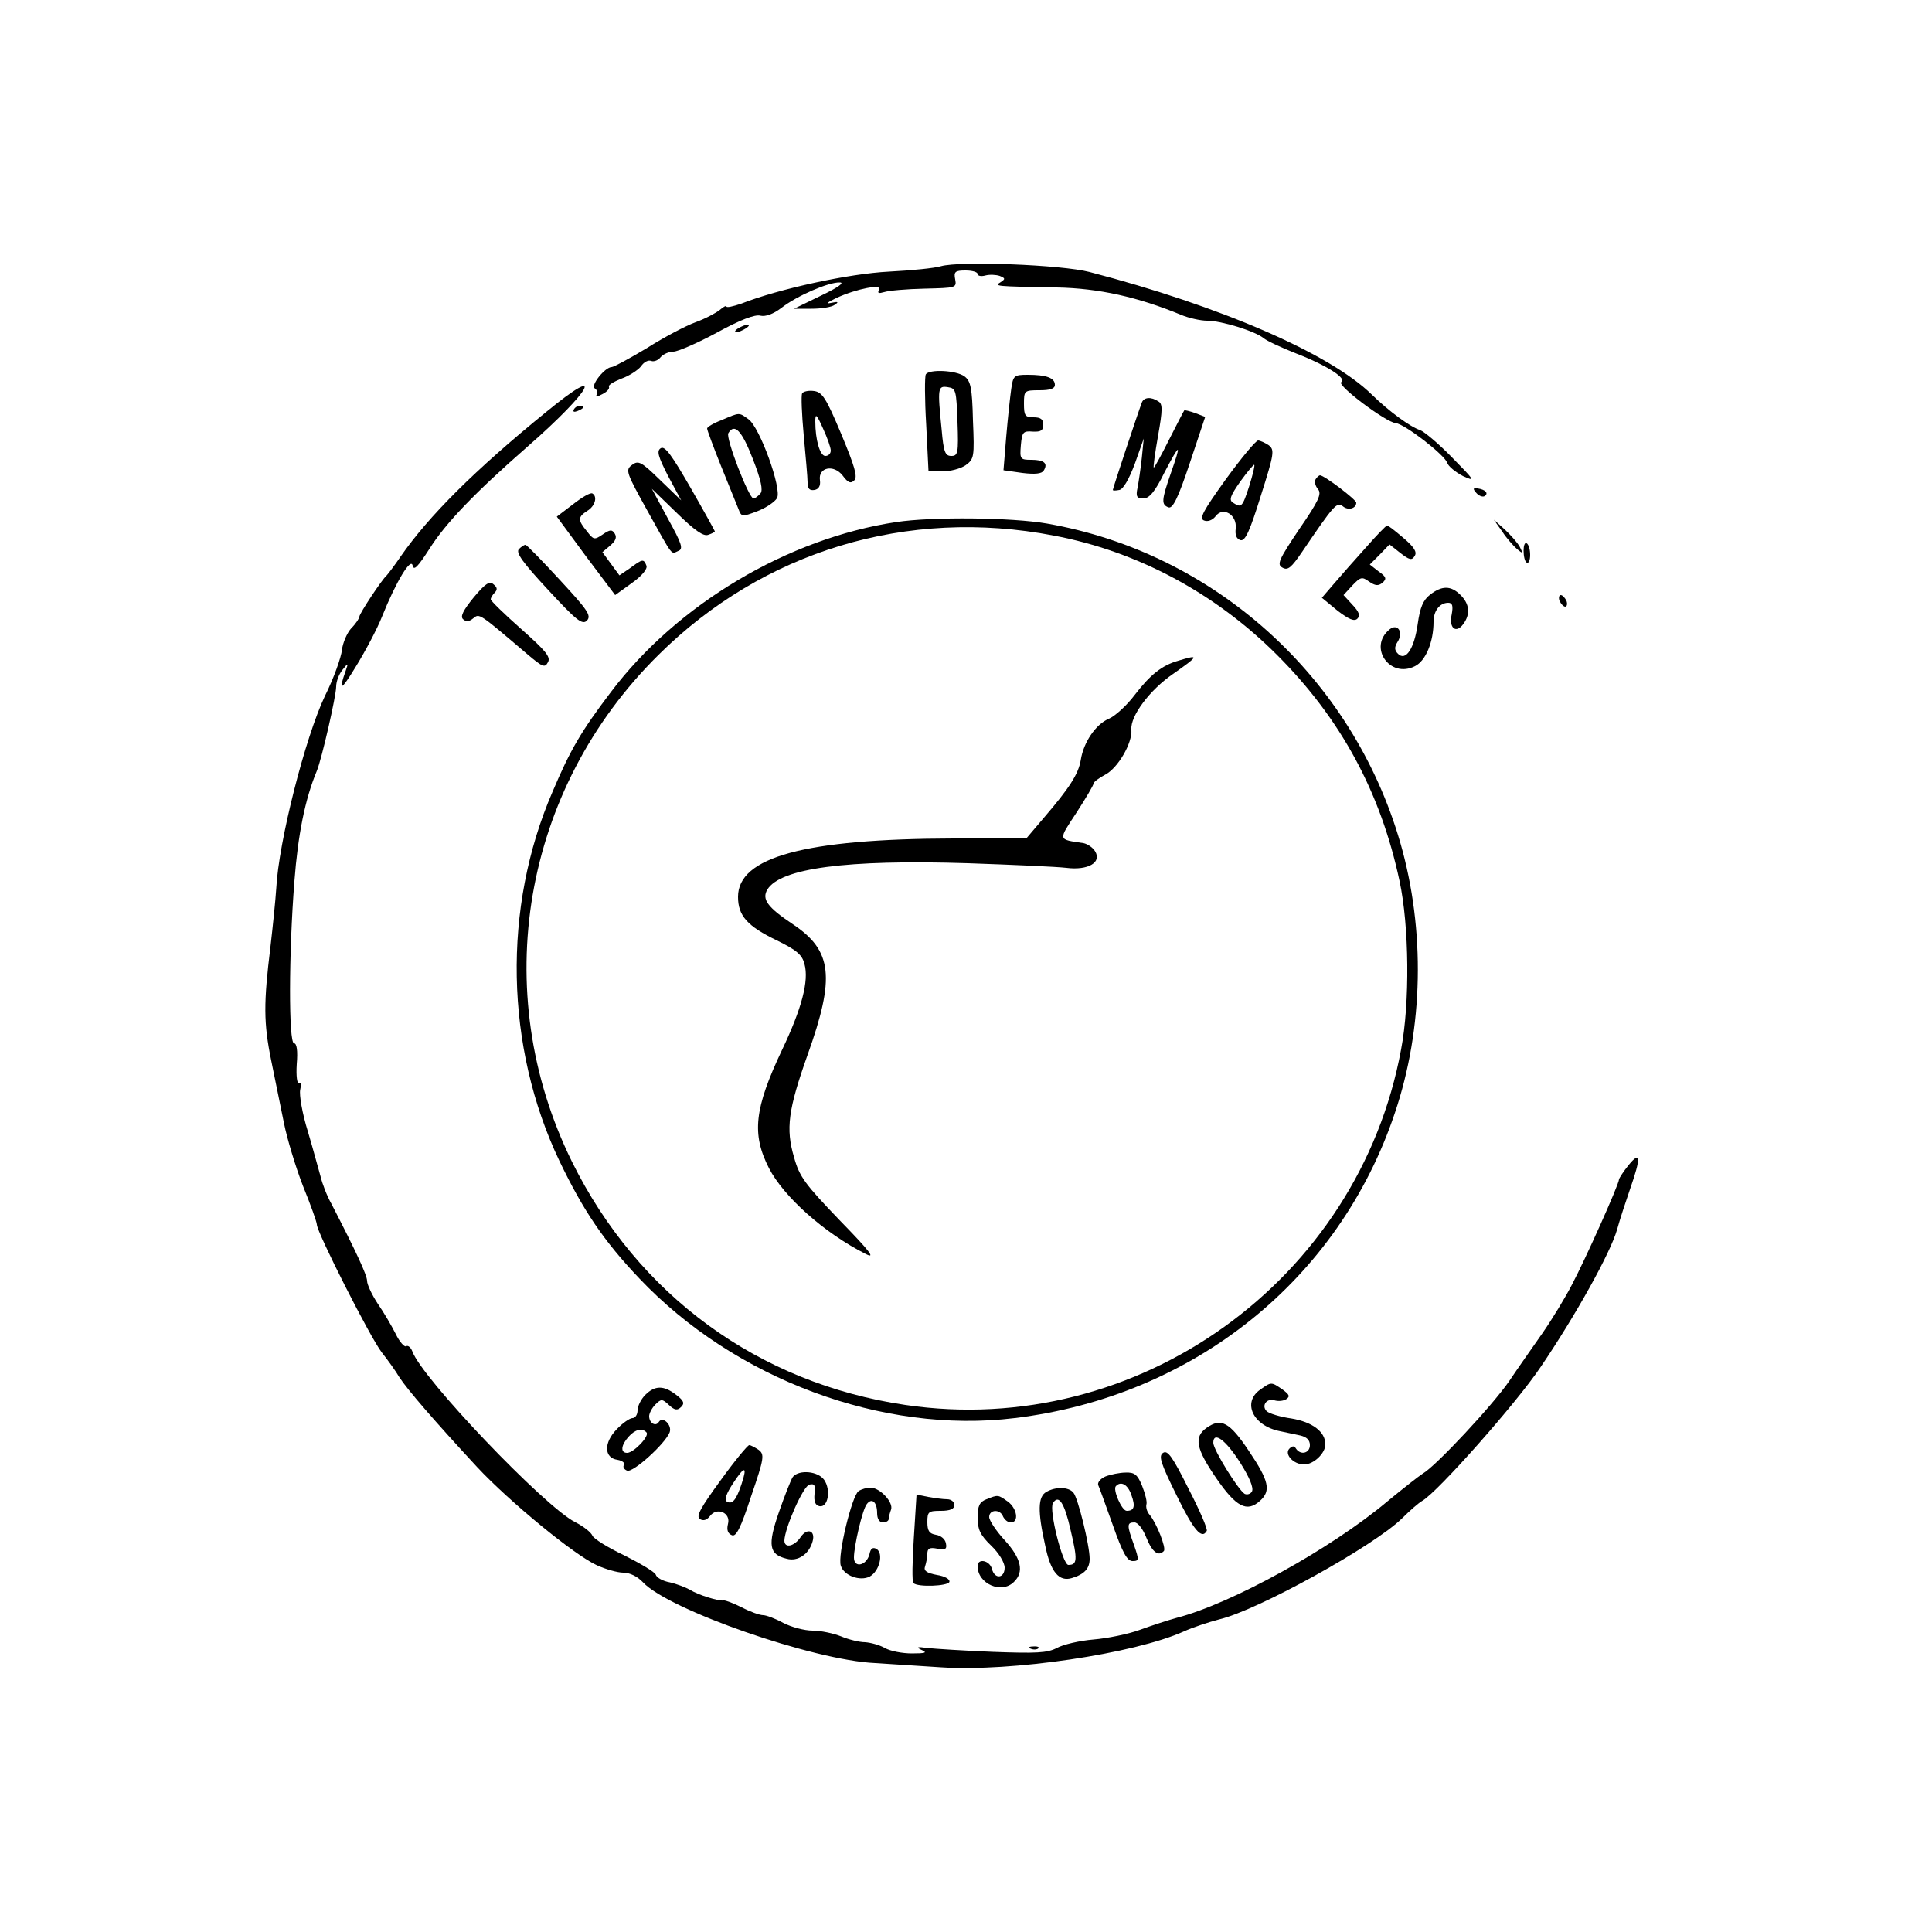 <?xml version="1.0" standalone="no"?>
<!DOCTYPE svg PUBLIC "-//W3C//DTD SVG 20010904//EN"
 "http://www.w3.org/TR/2001/REC-SVG-20010904/DTD/svg10.dtd">
<svg version="1.0" xmlns="http://www.w3.org/2000/svg"
 width="500pt" height="500pt" viewBox="0 0 500 500"
 preserveAspectRatio="xMidYMid meet">

<g transform="translate(0,500) scale(0.1,-0.1)"
fill="#000000" stroke="none">
<path d="M2435 4311 c-16 -5 -77 -11 -135 -14 -101 -5 -283 -44 -382 -83 -21
-7 -38 -11 -38 -7 0 3 -8 -1 -17 -9 -10 -8 -38 -23 -63 -32 -25 -9 -82 -39
-126 -67 -45 -27 -86 -49 -91 -49 -17 0 -55 -47 -44 -55 6 -3 8 -11 5 -17 -4
-6 2 -5 15 2 12 6 19 14 17 19 -3 4 12 13 32 21 20 7 43 22 51 32 7 11 19 17
26 14 8 -3 19 2 25 10 7 8 22 14 33 14 11 0 62 22 112 49 60 33 99 48 113 44
13 -3 33 4 54 20 41 32 123 67 151 66 14 0 -4 -13 -48 -34 l-70 -34 45 0 c25
0 52 4 60 10 12 8 9 9 -10 5 -14 -3 -8 2 15 13 52 24 120 37 110 21 -5 -9 -1
-10 13 -6 12 4 59 8 105 9 81 2 83 2 79 24 -4 20 0 23 27 23 17 0 31 -4 31 -9
0 -5 9 -7 20 -4 11 3 28 2 37 -1 15 -6 15 -8 3 -16 -18 -11 -16 -11 145 -14
109 -2 211 -25 322 -71 19 -8 50 -15 67 -15 37 0 124 -27 146 -45 8 -7 47 -25
85 -40 80 -31 132 -65 116 -74 -12 -8 116 -104 141 -106 23 -2 125 -81 133
-102 3 -10 22 -25 41 -35 33 -15 31 -12 -28 48 -34 35 -72 67 -83 71 -25 8
-80 48 -125 92 -108 106 -392 229 -730 317 -73 19 -336 29 -385 15z"/>
<path d="M1910 4150 c-8 -5 -10 -10 -5 -10 6 0 17 5 25 10 8 5 11 10 5 10 -5
0 -17 -5 -25 -10z"/>
<path d="M2396 4031 c-3 -5 -3 -63 1 -130 l6 -121 36 0 c20 0 47 7 60 16 22
16 23 21 19 116 -2 85 -6 102 -22 114 -22 16 -92 19 -100 5z m82 -123 c3 -81
1 -88 -16 -88 -16 0 -20 10 -25 68 -11 109 -10 114 16 110 21 -3 22 -8 25 -90z"/>
<path d="M2617 3993 c-3 -21 -9 -77 -13 -124 l-7 -86 49 -7 c33 -4 50 -2 55 6
12 19 1 28 -32 28 -29 0 -30 2 -27 38 3 34 6 37 31 35 21 -1 27 3 27 18 0 14
-7 19 -25 19 -22 0 -25 4 -25 35 0 34 1 35 40 35 28 0 40 4 40 14 0 18 -22 26
-70 26 -36 0 -38 -2 -43 -37z"/>
<path d="M1415 3935 c-186 -151 -306 -271 -378 -375 -17 -25 -34 -47 -37 -50
-11 -9 -70 -98 -70 -106 0 -4 -9 -18 -21 -30 -11 -12 -22 -38 -24 -56 -2 -19
-21 -73 -44 -119 -51 -107 -120 -378 -126 -498 -2 -31 -9 -99 -15 -151 -18
-146 -18 -197 2 -295 10 -49 25 -123 33 -162 8 -40 30 -113 49 -162 20 -49 36
-94 36 -100 0 -20 139 -294 168 -331 15 -19 36 -48 46 -65 21 -32 89 -111 201
-232 83 -89 252 -228 310 -254 22 -10 53 -19 68 -19 17 0 37 -10 51 -25 66
-71 441 -202 601 -209 33 -2 110 -7 170 -11 182 -12 500 35 629 93 22 10 64
24 91 31 99 23 401 190 474 262 20 20 43 40 52 45 39 22 243 252 306 346 91
134 181 296 198 356 7 26 23 74 34 106 28 80 27 99 -4 61 -13 -16 -24 -33 -25
-37 0 -13 -88 -209 -122 -273 -17 -33 -51 -89 -76 -125 -25 -36 -64 -91 -86
-124 -44 -64 -190 -220 -223 -239 -11 -7 -53 -40 -93 -73 -144 -121 -402 -264
-545 -301 -22 -6 -65 -20 -95 -31 -30 -11 -84 -22 -120 -25 -36 -3 -79 -13
-95 -22 -25 -13 -54 -14 -165 -10 -74 3 -151 8 -170 10 -27 4 -30 2 -15 -5 16
-7 10 -9 -25 -9 -25 0 -56 6 -70 14 -14 8 -37 14 -51 15 -15 0 -43 7 -62 15
-20 8 -53 15 -74 15 -21 0 -55 9 -76 20 -20 11 -44 20 -52 20 -9 0 -34 9 -55
20 -22 11 -43 19 -47 18 -13 -2 -66 14 -88 28 -11 6 -34 15 -52 19 -17 3 -34
12 -36 20 -3 7 -40 29 -82 50 -42 20 -79 43 -82 51 -3 8 -23 24 -45 35 -80 41
-397 373 -421 442 -4 10 -11 16 -16 13 -4 -3 -17 11 -27 32 -10 20 -31 56 -47
79 -15 23 -27 49 -27 58 0 15 -29 77 -92 199 -12 21 -24 53 -28 70 -5 17 -19
70 -33 117 -15 48 -23 96 -20 109 3 13 2 21 -3 17 -5 -3 -8 18 -6 49 3 35 0
54 -7 54 -14 0 -14 230 1 420 9 118 27 211 58 285 13 32 50 194 50 218 0 13 7
32 16 43 15 19 16 19 9 -1 -20 -56 -13 -54 26 10 24 39 55 97 68 130 36 90 75
154 79 131 3 -14 14 -2 43 43 42 67 118 146 254 265 166 145 206 219 50 91z"/>
<path d="M2076 3982 c-3 -5 -1 -54 4 -108 5 -55 10 -109 10 -122 0 -17 5 -22
18 -20 11 2 16 11 14 25 -5 34 36 42 59 12 14 -19 21 -21 30 -12 9 9 1 36 -34
120 -39 93 -49 108 -70 111 -14 2 -28 -1 -31 -6z m74 -148 c0 -8 -6 -14 -14
-14 -14 0 -26 42 -26 89 0 22 3 20 20 -18 11 -24 20 -49 20 -57z"/>
<path d="M2955 3958 c-11 -29 -75 -222 -75 -226 0 -2 7 -2 17 0 10 2 25 28 40
68 l23 65 -5 -50 c-3 -27 -8 -62 -11 -77 -5 -23 -2 -28 15 -28 15 0 30 17 55
68 41 78 44 77 16 -3 -24 -69 -25 -81 -6 -88 11 -4 25 24 55 114 l40 120 -26
10 c-14 5 -27 8 -28 7 -2 -2 -19 -36 -39 -75 -20 -40 -38 -73 -40 -73 -2 0 3
37 11 82 12 67 12 83 1 89 -19 13 -38 11 -43 -3z"/>
<path d="M1485 3940 c-3 -6 1 -7 9 -4 18 7 21 14 7 14 -6 0 -13 -4 -16 -10z"/>
<path d="M1868 3913 c-21 -8 -38 -18 -38 -22 0 -4 16 -47 36 -97 20 -49 40
-99 45 -111 8 -21 9 -21 49 -6 23 9 45 24 51 34 13 24 -45 184 -74 204 -25 18
-22 18 -69 -2z m80 -100 c22 -56 27 -82 20 -90 -6 -7 -14 -13 -18 -13 -12 0
-73 158 -65 169 16 27 35 6 63 -66z"/>
<path d="M3172 3759 c-59 -82 -69 -101 -56 -106 10 -4 22 1 30 11 19 26 56 4
52 -32 -2 -17 2 -27 13 -30 12 -2 24 25 52 115 35 110 36 119 20 131 -9 6 -22
12 -27 12 -6 0 -44 -46 -84 -101z m61 -17 c-18 -55 -20 -57 -42 -43 -11 7 -7
18 19 55 18 25 35 45 36 43 2 -2 -4 -26 -13 -55z"/>
<path d="M1710 3840 c-11 -7 -7 -21 19 -72 l34 -63 -55 53 c-48 47 -56 51 -72
39 -18 -13 -16 -19 39 -118 69 -124 61 -113 80 -105 14 5 10 18 -26 83 l-42
78 65 -63 c46 -45 69 -61 81 -56 9 3 17 7 17 9 0 1 -28 52 -63 113 -48 83 -66
109 -77 102z"/>
<path d="M3405 3760 c-4 -6 -1 -18 6 -26 10 -12 2 -30 -49 -104 -53 -79 -58
-91 -43 -99 14 -8 23 0 51 41 82 121 90 130 105 118 14 -12 35 -6 35 9 0 8
-83 71 -94 71 -2 0 -8 -5 -11 -10z"/>
<path d="M3821 3724 c6 -7 16 -11 21 -8 11 7 3 17 -18 20 -12 2 -13 -1 -3 -12z"/>
<path d="M1483 3695 l-42 -32 75 -102 76 -101 43 31 c27 19 41 37 38 45 -7 18
-10 18 -42 -6 l-28 -19 -22 30 -22 30 20 17 c14 12 18 21 12 31 -7 11 -12 11
-31 -2 -22 -15 -24 -14 -41 8 -24 29 -24 37 1 53 20 12 27 37 13 45 -5 3 -27
-10 -50 -28z"/>
<path d="M2320 3649 c-281 -42 -568 -213 -739 -440 -76 -100 -105 -149 -151
-258 -130 -300 -123 -660 18 -956 62 -129 115 -207 206 -303 247 -261 630
-404 972 -362 463 56 840 359 984 790 74 219 79 473 14 699 -124 428 -480 750
-914 826 -91 16 -297 18 -390 4z m407 -35 c217 -41 418 -149 578 -309 165
-165 268 -355 317 -585 25 -116 27 -316 4 -436 -110 -598 -682 -1009 -1283
-920 -380 56 -692 284 -863 630 -217 441 -128 963 224 1311 271 269 644 382
1023 309z"/>
<path d="M3049 3290 c-42 -12 -72 -36 -112 -88 -21 -28 -51 -55 -67 -62 -34
-14 -66 -61 -73 -107 -6 -36 -29 -72 -96 -150 l-45 -53 -190 0 c-383 -1 -556
-48 -556 -151 0 -49 24 -76 101 -113 51 -25 65 -37 71 -61 12 -43 -7 -115 -58
-222 -72 -152 -79 -218 -34 -306 38 -74 143 -168 250 -222 27 -14 13 5 -67 87
-89 93 -104 112 -118 163 -22 74 -15 124 35 265 72 201 64 270 -38 338 -66 44
-81 65 -66 90 34 55 203 78 519 68 116 -4 230 -9 255 -12 56 -7 92 14 74 43
-6 10 -20 19 -30 21 -67 10 -66 6 -18 79 24 37 44 71 44 75 0 4 13 14 30 23
33 17 71 82 68 117 -3 35 48 103 108 144 67 47 69 51 13 34z"/>
<path d="M3888 3624 c11 -17 29 -37 38 -45 16 -13 16 -12 7 6 -6 11 -24 31
-39 45 l-28 25 22 -31z"/>
<path d="M3534 3582 c-28 -31 -65 -73 -82 -93 l-31 -36 40 -33 c30 -23 44 -29
52 -21 8 8 4 18 -13 36 l-23 25 23 25 c21 22 25 23 43 10 16 -11 24 -12 35 -3
11 10 10 15 -10 29 l-23 18 26 26 25 26 28 -22 c23 -18 30 -20 37 -8 7 10 -1
23 -28 46 -21 18 -40 33 -43 33 -3 0 -28 -26 -56 -58z"/>
<path d="M3943 3575 c0 -14 3 -28 8 -31 5 -3 9 6 9 20 0 14 -4 27 -9 30 -5 3
-8 -6 -8 -19z"/>
<path d="M1343 3579 c-9 -9 10 -35 75 -105 74 -80 89 -92 101 -80 12 13 2 27
-70 105 -46 50 -86 91 -89 91 -4 0 -11 -5 -17 -11z"/>
<path d="M1226 3454 c-27 -33 -35 -49 -28 -56 8 -8 16 -7 27 2 16 13 14 14
142 -95 37 -31 43 -34 51 -19 8 14 -6 30 -69 86 -44 39 -79 73 -79 77 0 4 5
12 10 17 8 8 7 14 -3 22 -10 9 -21 2 -51 -34z"/>
<path d="M3701 3461 c-18 -14 -26 -33 -32 -76 -9 -64 -31 -97 -51 -77 -9 9
-10 17 -1 31 16 25 0 49 -21 32 -56 -46 1 -128 66 -95 28 14 48 63 48 115 0
28 16 49 38 49 11 0 13 -8 9 -30 -8 -35 11 -51 30 -25 19 26 16 52 -7 75 -25
25 -48 25 -79 1z"/>
<path d="M4036 3445 c4 -8 10 -15 15 -15 4 0 6 7 3 15 -4 8 -10 15 -15 15 -4
0 -6 -7 -3 -15z"/>
<path d="M3262 1404 c-48 -33 -20 -94 51 -108 15 -3 38 -8 52 -11 17 -4 25
-12 25 -25 0 -21 -24 -27 -36 -9 -4 7 -9 8 -17 0 -14 -14 10 -41 38 -41 25 0
55 29 55 52 0 33 -34 58 -88 67 -29 4 -58 13 -64 19 -14 14 0 34 20 28 10 -3
23 -2 31 3 10 7 8 12 -10 25 -29 20 -29 20 -57 0z"/>
<path d="M1670 1390 c-11 -11 -20 -29 -20 -40 0 -11 -6 -20 -13 -20 -7 0 -26
-13 -41 -29 -34 -35 -33 -74 2 -79 12 -2 20 -8 17 -13 -4 -5 0 -12 8 -15 15
-6 98 69 110 99 7 19 -18 43 -28 27 -8 -13 -25 -3 -25 15 0 7 7 21 16 30 15
15 18 15 35 -1 15 -14 22 -15 32 -5 9 9 7 16 -13 31 -32 25 -55 25 -80 0z m3
-97 c9 -9 -33 -53 -50 -53 -18 0 -16 20 4 42 17 19 35 23 46 11z"/>
<path d="M3123 1305 c-34 -24 -28 -54 25 -131 51 -74 79 -89 113 -58 29 26 23
52 -29 129 -50 75 -72 86 -109 60z m87 -91 c24 -38 35 -65 30 -74 -4 -7 -13
-9 -19 -6 -17 11 -81 114 -81 132 0 31 32 8 70 -52z"/>
<path d="M1865 1169 c-52 -71 -64 -93 -54 -100 9 -6 18 -3 26 7 18 25 55 9 47
-20 -4 -16 0 -25 10 -29 11 -5 23 18 50 101 34 99 35 108 19 120 -9 6 -20 12
-24 12 -4 0 -38 -41 -74 -91z m54 -10 c-14 -42 -24 -53 -38 -45 -7 5 -1 21 16
47 30 46 38 46 22 -2z"/>
<path d="M3010 1240 c-12 -8 -7 -25 35 -110 44 -90 65 -115 78 -92 3 4 -18 53
-47 109 -41 82 -54 101 -66 93z"/>
<path d="M2052 1178 c-5 -7 -21 -48 -36 -91 -30 -86 -26 -110 20 -121 29 -8
58 12 67 45 8 28 -14 36 -31 11 -16 -24 -42 -30 -42 -9 1 33 49 142 65 145 13
3 16 -2 13 -24 -2 -20 2 -30 13 -32 22 -4 30 42 12 68 -16 23 -65 27 -81 8z"/>
<path d="M2861 1179 c-12 -5 -21 -15 -19 -22 3 -6 20 -54 38 -104 25 -71 37
-93 51 -93 17 0 17 3 4 41 -19 52 -19 59 1 59 9 0 22 -17 31 -40 15 -37 31
-49 45 -34 7 7 -19 73 -37 94 -7 8 -10 20 -8 27 2 6 -3 27 -11 47 -12 30 -20
36 -43 35 -15 0 -39 -5 -52 -10z m67 -48 c11 -30 7 -41 -12 -41 -13 0 -37 56
-28 64 13 14 31 4 40 -23z"/>
<path d="M2222 1141 c-17 -11 -55 -167 -46 -193 8 -26 50 -41 75 -28 25 14 36
59 18 71 -10 6 -16 2 -19 -14 -8 -29 -40 -36 -40 -8 0 30 22 124 33 138 13 18
27 6 27 -23 0 -15 6 -24 15 -24 8 0 15 4 15 9 0 5 3 16 6 24 7 19 -29 57 -53
57 -10 0 -24 -4 -31 -9z"/>
<path d="M2708 1139 c-22 -12 -23 -50 -3 -139 14 -69 36 -94 69 -84 33 10 46
25 46 50 0 34 -30 157 -42 171 -12 15 -46 16 -70 2z m63 -100 c18 -76 17 -89
-6 -89 -15 0 -51 143 -40 160 15 24 30 0 46 -71z"/>
<path d="M2365 1020 c-4 -61 -5 -114 -1 -117 11 -11 89 -8 93 3 2 7 -12 15
-32 18 -27 5 -35 11 -31 22 3 9 6 24 6 33 0 14 6 17 26 13 21 -4 25 -1 22 14
-2 11 -13 20 -26 22 -17 3 -22 10 -22 33 0 27 3 29 35 29 24 0 35 5 35 15 0 8
-8 15 -19 15 -10 0 -32 3 -49 6 l-30 6 -7 -112z"/>
<path d="M2553 1120 c-18 -7 -23 -17 -23 -48 0 -30 7 -45 35 -72 20 -19 35
-44 35 -57 0 -28 -26 -31 -33 -3 -6 22 -37 28 -37 7 0 -46 62 -73 94 -41 27
26 19 61 -24 108 -22 24 -40 51 -40 60 0 20 29 21 36 1 4 -8 12 -15 20 -15 22
0 16 37 -8 54 -25 18 -25 18 -55 6z"/>
<path d="M2668 733 c7 -3 16 -2 19 1 4 3 -2 6 -13 5 -11 0 -14 -3 -6 -6z"/>
</g>
</svg>
